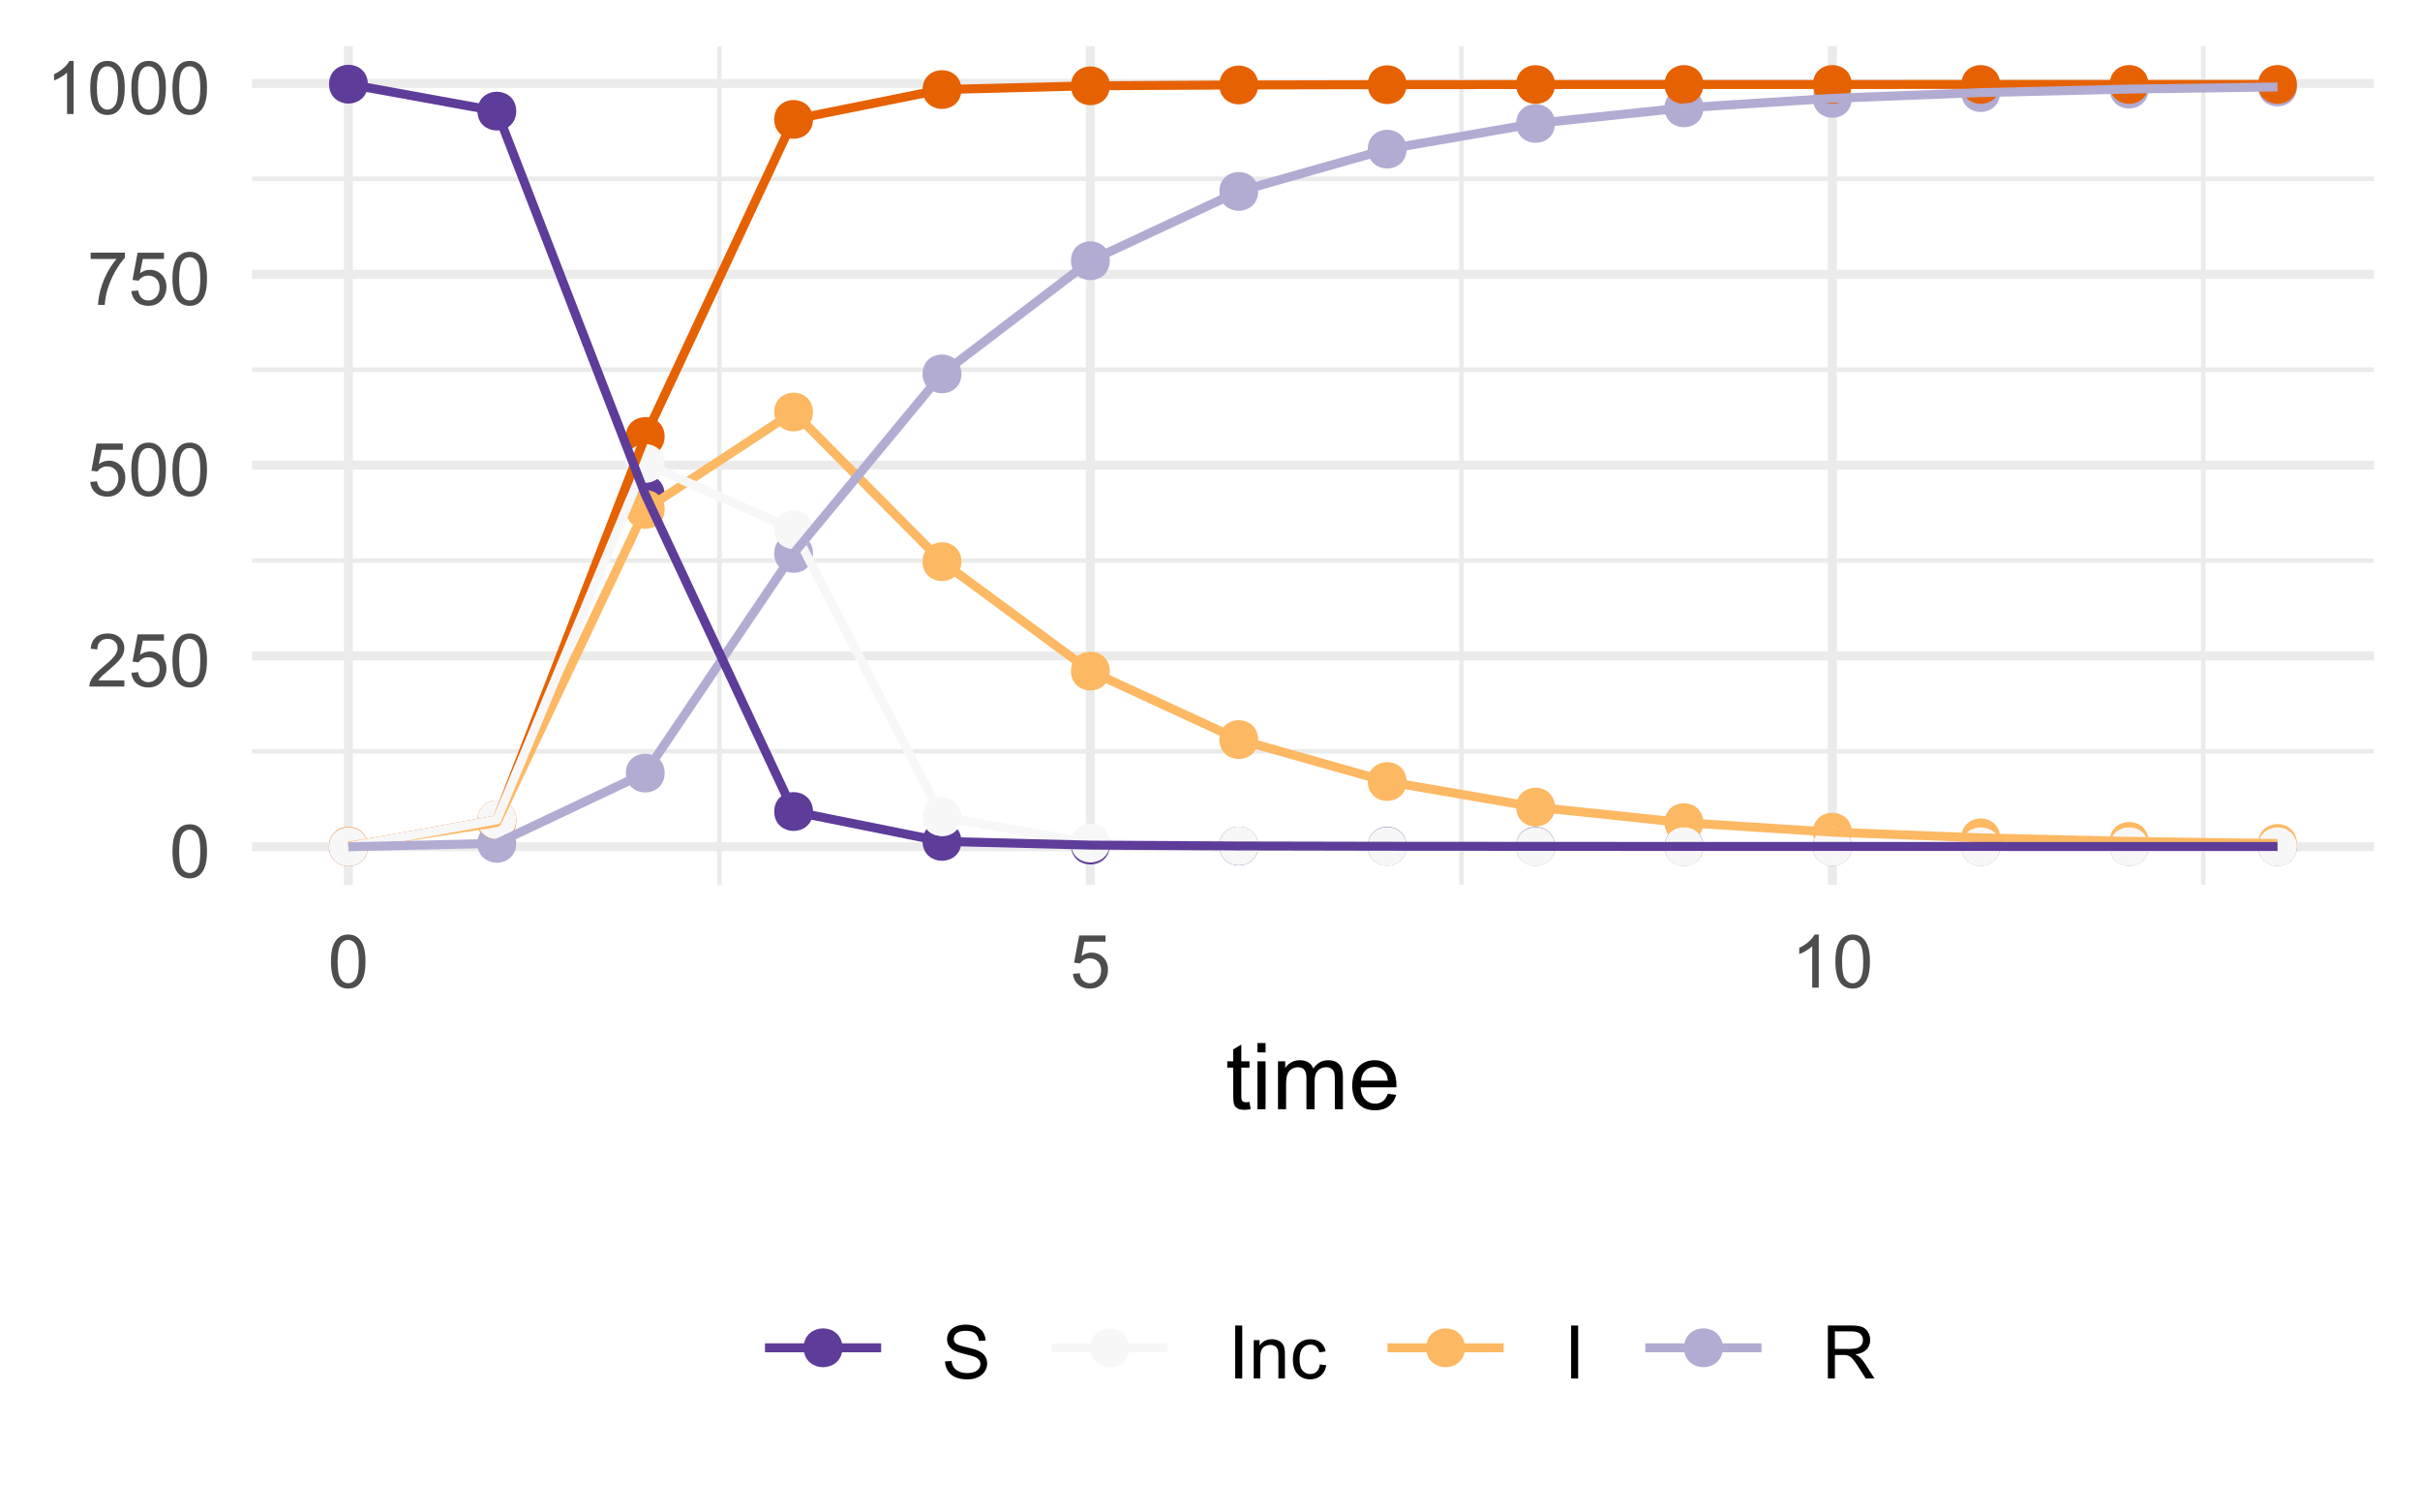 <?xml version="1.0" encoding="UTF-8"?>
<svg xmlns="http://www.w3.org/2000/svg" xmlns:xlink="http://www.w3.org/1999/xlink" width="288" height="180" viewBox="0 0 288 180">
<defs>
<g>
<g id="glyph-0-0">
<path d="M 0.367 -3.105 C 0.367 -3.852 0.441 -4.449 0.594 -4.906 C 0.75 -5.359 0.977 -5.711 1.277 -5.957 C 1.582 -6.203 1.961 -6.324 2.418 -6.324 C 2.758 -6.324 3.055 -6.258 3.309 -6.121 C 3.562 -5.984 3.773 -5.789 3.941 -5.531 C 4.105 -5.277 4.238 -4.965 4.332 -4.594 C 4.426 -4.227 4.473 -3.73 4.473 -3.105 C 4.473 -2.367 4.398 -1.77 4.246 -1.316 C 4.094 -0.863 3.867 -0.512 3.562 -0.266 C 3.262 -0.016 2.879 0.109 2.418 0.109 C 1.812 0.109 1.336 -0.109 0.988 -0.547 C 0.574 -1.07 0.367 -1.922 0.367 -3.105 M 1.16 -3.105 C 1.16 -2.074 1.281 -1.383 1.523 -1.043 C 1.766 -0.699 2.062 -0.527 2.418 -0.527 C 2.773 -0.527 3.074 -0.699 3.316 -1.043 C 3.559 -1.387 3.68 -2.074 3.68 -3.105 C 3.68 -4.145 3.559 -4.832 3.316 -5.172 C 3.074 -5.516 2.773 -5.684 2.41 -5.684 C 2.055 -5.684 1.773 -5.535 1.559 -5.234 C 1.293 -4.852 1.16 -4.141 1.16 -3.105 Z M 1.16 -3.105 "/>
</g>
<g id="glyph-0-1">
<path d="M 4.43 -0.742 L 4.43 0 L 0.266 0 C 0.262 -0.188 0.289 -0.367 0.355 -0.539 C 0.461 -0.82 0.633 -1.102 0.867 -1.375 C 1.098 -1.648 1.438 -1.969 1.879 -2.328 C 2.562 -2.891 3.023 -3.336 3.266 -3.664 C 3.508 -3.992 3.625 -4.301 3.625 -4.594 C 3.625 -4.898 3.516 -5.16 3.297 -5.367 C 3.078 -5.578 2.793 -5.684 2.441 -5.684 C 2.066 -5.684 1.77 -5.574 1.547 -5.352 C 1.324 -5.125 1.211 -4.816 1.207 -4.422 L 0.414 -4.504 C 0.469 -5.098 0.672 -5.547 1.027 -5.859 C 1.383 -6.168 1.859 -6.324 2.457 -6.324 C 3.062 -6.324 3.539 -6.156 3.895 -5.824 C 4.246 -5.488 4.422 -5.07 4.422 -4.578 C 4.422 -4.324 4.371 -4.078 4.266 -3.832 C 4.164 -3.59 3.992 -3.332 3.754 -3.062 C 3.516 -2.793 3.117 -2.426 2.562 -1.957 C 2.098 -1.566 1.801 -1.301 1.668 -1.164 C 1.535 -1.023 1.426 -0.883 1.34 -0.742 Z M 4.43 -0.742 "/>
</g>
<g id="glyph-0-2">
<path d="M 0.367 -1.648 L 1.176 -1.719 C 1.238 -1.324 1.379 -1.027 1.598 -0.828 C 1.816 -0.629 2.078 -0.527 2.391 -0.527 C 2.762 -0.527 3.078 -0.668 3.336 -0.949 C 3.594 -1.23 3.723 -1.602 3.723 -2.066 C 3.723 -2.508 3.598 -2.855 3.348 -3.109 C 3.102 -3.367 2.777 -3.492 2.375 -3.492 C 2.125 -3.492 1.902 -3.438 1.703 -3.324 C 1.5 -3.211 1.344 -3.062 1.23 -2.883 L 0.504 -2.977 L 1.113 -6.215 L 4.246 -6.215 L 4.246 -5.473 L 1.73 -5.473 L 1.391 -3.781 C 1.77 -4.043 2.168 -4.176 2.582 -4.176 C 3.133 -4.176 3.598 -3.984 3.977 -3.605 C 4.352 -3.223 4.543 -2.734 4.543 -2.137 C 4.543 -1.566 4.375 -1.074 4.043 -0.656 C 3.641 -0.148 3.09 0.109 2.391 0.109 C 1.816 0.109 1.348 -0.055 0.984 -0.375 C 0.625 -0.695 0.418 -1.121 0.367 -1.648 Z M 0.367 -1.648 "/>
</g>
<g id="glyph-0-3">
<path d="M 0.418 -5.473 L 0.418 -6.219 L 4.496 -6.219 L 4.496 -5.617 C 4.094 -5.188 3.695 -4.621 3.301 -3.914 C 2.91 -3.207 2.605 -2.48 2.391 -1.73 C 2.234 -1.203 2.137 -0.629 2.094 0 L 1.297 0 C 1.305 -0.496 1.402 -1.094 1.59 -1.797 C 1.777 -2.496 2.043 -3.176 2.391 -3.828 C 2.738 -4.477 3.109 -5.027 3.504 -5.473 Z M 0.418 -5.473 "/>
</g>
<g id="glyph-0-4">
<path d="M 3.277 0 L 2.504 0 L 2.504 -4.93 C 2.32 -4.75 2.074 -4.574 1.773 -4.395 C 1.469 -4.219 1.199 -4.086 0.957 -3.996 L 0.957 -4.742 C 1.391 -4.945 1.77 -5.195 2.094 -5.484 C 2.418 -5.773 2.645 -6.055 2.781 -6.324 L 3.277 -6.324 Z M 3.277 0 "/>
</g>
<g id="glyph-0-5">
<path d="M 0.395 -2.023 L 1.18 -2.094 C 1.219 -1.777 1.305 -1.52 1.441 -1.316 C 1.578 -1.113 1.789 -0.953 2.074 -0.828 C 2.363 -0.703 2.684 -0.641 3.043 -0.641 C 3.359 -0.641 3.641 -0.688 3.883 -0.781 C 4.129 -0.875 4.309 -1.008 4.43 -1.172 C 4.547 -1.336 4.605 -1.516 4.605 -1.711 C 4.605 -1.906 4.551 -2.082 4.434 -2.227 C 4.32 -2.375 4.129 -2.5 3.867 -2.602 C 3.699 -2.664 3.324 -2.77 2.746 -2.906 C 2.168 -3.047 1.762 -3.176 1.531 -3.301 C 1.23 -3.457 1.004 -3.652 0.855 -3.887 C 0.711 -4.121 0.637 -4.383 0.637 -4.672 C 0.637 -4.988 0.727 -5.285 0.906 -5.562 C 1.086 -5.84 1.352 -6.047 1.699 -6.191 C 2.043 -6.336 2.43 -6.406 2.852 -6.406 C 3.32 -6.406 3.73 -6.332 4.09 -6.18 C 4.445 -6.031 4.719 -5.809 4.91 -5.516 C 5.102 -5.227 5.207 -4.895 5.219 -4.523 L 4.422 -4.465 C 4.379 -4.863 4.234 -5.164 3.984 -5.367 C 3.738 -5.57 3.371 -5.672 2.887 -5.672 C 2.383 -5.672 2.016 -5.578 1.785 -5.395 C 1.555 -5.211 1.441 -4.988 1.441 -4.727 C 1.441 -4.5 1.52 -4.312 1.684 -4.168 C 1.844 -4.023 2.266 -3.871 2.941 -3.719 C 3.617 -3.566 4.082 -3.434 4.336 -3.316 C 4.703 -3.148 4.973 -2.934 5.148 -2.676 C 5.324 -2.414 5.41 -2.117 5.41 -1.777 C 5.41 -1.445 5.312 -1.129 5.121 -0.832 C 4.93 -0.535 4.652 -0.305 4.293 -0.141 C 3.934 0.023 3.531 0.109 3.082 0.109 C 2.512 0.109 2.031 0.023 1.648 -0.141 C 1.262 -0.309 0.961 -0.559 0.742 -0.891 C 0.523 -1.227 0.406 -1.602 0.395 -2.023 Z M 0.395 -2.023 "/>
</g>
<g id="glyph-0-6">
<path d="M 0.82 0 L 0.82 -6.301 L 1.656 -6.301 L 1.656 0 Z M 0.82 0 "/>
</g>
<g id="glyph-0-7">
<path d="M 0.578 0 L 0.578 -4.562 L 1.277 -4.562 L 1.277 -3.914 C 1.609 -4.414 2.094 -4.668 2.727 -4.668 C 3.004 -4.668 3.258 -4.617 3.488 -4.52 C 3.719 -4.418 3.891 -4.289 4.004 -4.129 C 4.121 -3.969 4.199 -3.777 4.246 -3.559 C 4.273 -3.414 4.289 -3.164 4.289 -2.805 L 4.289 0 L 3.516 0 L 3.516 -2.777 C 3.516 -3.09 3.484 -3.328 3.426 -3.484 C 3.363 -3.641 3.258 -3.762 3.105 -3.855 C 2.953 -3.949 2.773 -3.996 2.566 -3.996 C 2.234 -3.996 1.953 -3.891 1.711 -3.684 C 1.473 -3.473 1.352 -3.078 1.352 -2.492 L 1.352 0 Z M 0.578 0 "/>
</g>
<g id="glyph-0-8">
<path d="M 3.559 -1.672 L 4.32 -1.574 C 4.234 -1.047 4.023 -0.637 3.68 -0.34 C 3.34 -0.047 2.918 0.102 2.418 0.102 C 1.793 0.102 1.293 -0.102 0.914 -0.508 C 0.535 -0.918 0.344 -1.504 0.344 -2.266 C 0.344 -2.758 0.426 -3.188 0.59 -3.559 C 0.754 -3.926 1 -4.203 1.336 -4.391 C 1.668 -4.574 2.031 -4.668 2.422 -4.668 C 2.918 -4.668 3.324 -4.543 3.641 -4.289 C 3.953 -4.039 4.156 -3.684 4.246 -3.223 L 3.492 -3.105 C 3.422 -3.414 3.297 -3.645 3.113 -3.797 C 2.93 -3.953 2.711 -4.031 2.453 -4.031 C 2.062 -4.031 1.746 -3.891 1.504 -3.613 C 1.262 -3.332 1.141 -2.891 1.141 -2.285 C 1.141 -1.672 1.258 -1.227 1.492 -0.949 C 1.727 -0.672 2.031 -0.531 2.41 -0.531 C 2.715 -0.531 2.969 -0.625 3.172 -0.812 C 3.375 -1 3.504 -1.285 3.559 -1.672 Z M 3.559 -1.672 "/>
</g>
<g id="glyph-0-9">
<path d="M 0.691 0 L 0.691 -6.301 L 3.484 -6.301 C 4.047 -6.301 4.473 -6.242 4.766 -6.129 C 5.059 -6.016 5.289 -5.816 5.465 -5.531 C 5.641 -5.242 5.727 -4.926 5.727 -4.582 C 5.727 -4.133 5.582 -3.758 5.293 -3.449 C 5.004 -3.145 4.559 -2.949 3.953 -2.867 C 4.172 -2.762 4.34 -2.656 4.457 -2.551 C 4.699 -2.328 4.93 -2.051 5.148 -1.715 L 6.242 0 L 5.195 0 L 4.359 -1.312 C 4.117 -1.688 3.918 -1.977 3.762 -2.18 C 3.602 -2.379 3.461 -2.52 3.336 -2.602 C 3.211 -2.68 3.086 -2.734 2.957 -2.766 C 2.863 -2.789 2.707 -2.797 2.492 -2.797 L 1.527 -2.797 L 1.527 0 L 0.691 0 M 1.527 -3.52 L 3.316 -3.52 C 3.699 -3.52 3.996 -3.559 4.211 -3.637 C 4.426 -3.715 4.59 -3.844 4.699 -4.016 C 4.812 -4.188 4.867 -4.379 4.867 -4.582 C 4.867 -4.879 4.762 -5.125 4.543 -5.316 C 4.328 -5.508 3.984 -5.602 3.52 -5.602 L 1.527 -5.602 Z M 1.527 -3.52 "/>
</g>
<g id="glyph-1-0">
<path d="M 2.836 -0.863 L 2.977 -0.012 C 2.703 0.047 2.461 0.074 2.246 0.074 C 1.895 0.074 1.621 0.02 1.43 -0.09 C 1.234 -0.203 1.098 -0.348 1.02 -0.527 C 0.941 -0.711 0.902 -1.09 0.902 -1.672 L 0.902 -4.953 L 0.195 -4.953 L 0.195 -5.703 L 0.902 -5.703 L 0.902 -7.117 L 1.863 -7.695 L 1.863 -5.703 L 2.836 -5.703 L 2.836 -4.953 L 1.863 -4.953 L 1.863 -1.617 C 1.863 -1.34 1.879 -1.164 1.914 -1.086 C 1.949 -1.008 2.004 -0.945 2.082 -0.898 C 2.16 -0.852 2.27 -0.828 2.41 -0.828 C 2.52 -0.828 2.66 -0.84 2.836 -0.863 Z M 2.836 -0.863 "/>
</g>
<g id="glyph-1-1">
<path d="M 0.73 -6.762 L 0.73 -7.875 L 1.695 -7.875 L 1.695 -6.762 L 0.73 -6.762 M 0.73 0 L 0.73 -5.703 L 1.695 -5.703 L 1.695 0 Z M 0.73 0 "/>
</g>
<g id="glyph-1-2">
<path d="M 0.727 0 L 0.727 -5.703 L 1.59 -5.703 L 1.59 -4.902 C 1.77 -5.184 2.008 -5.406 2.305 -5.578 C 2.602 -5.746 2.941 -5.832 3.32 -5.832 C 3.742 -5.832 4.09 -5.746 4.359 -5.57 C 4.629 -5.395 4.82 -5.148 4.93 -4.836 C 5.383 -5.5 5.969 -5.832 6.691 -5.832 C 7.258 -5.832 7.691 -5.676 7.996 -5.363 C 8.301 -5.051 8.453 -4.566 8.453 -3.914 L 8.453 0 L 7.492 0 L 7.492 -3.594 C 7.492 -3.98 7.461 -4.258 7.398 -4.43 C 7.336 -4.598 7.223 -4.734 7.059 -4.84 C 6.895 -4.941 6.699 -4.996 6.477 -4.996 C 6.078 -4.996 5.742 -4.863 5.477 -4.594 C 5.215 -4.328 5.082 -3.902 5.082 -3.312 L 5.082 0 L 4.113 0 L 4.113 -3.707 C 4.113 -4.137 4.035 -4.457 3.879 -4.672 C 3.719 -4.887 3.461 -4.996 3.105 -4.996 C 2.832 -4.996 2.582 -4.922 2.352 -4.781 C 2.117 -4.637 1.953 -4.426 1.848 -4.152 C 1.742 -3.875 1.691 -3.48 1.691 -2.961 L 1.691 0 Z M 0.727 0 "/>
</g>
<g id="glyph-1-3">
<path d="M 4.629 -1.836 L 5.629 -1.715 C 5.473 -1.129 5.18 -0.676 4.754 -0.355 C 4.328 -0.031 3.781 0.129 3.121 0.129 C 2.285 0.129 1.625 -0.129 1.137 -0.641 C 0.648 -1.156 0.402 -1.875 0.402 -2.805 C 0.402 -3.762 0.648 -4.508 1.145 -5.039 C 1.637 -5.566 2.277 -5.832 3.066 -5.832 C 3.828 -5.832 4.453 -5.574 4.938 -5.055 C 5.418 -4.535 5.66 -3.805 5.66 -2.863 C 5.66 -2.805 5.66 -2.719 5.656 -2.605 L 1.402 -2.605 C 1.438 -1.977 1.613 -1.5 1.934 -1.164 C 2.254 -0.832 2.648 -0.664 3.125 -0.664 C 3.48 -0.664 3.781 -0.758 4.035 -0.945 C 4.285 -1.133 4.484 -1.43 4.629 -1.836 M 1.457 -3.398 L 4.641 -3.398 C 4.598 -3.879 4.477 -4.238 4.273 -4.48 C 3.969 -4.852 3.566 -5.039 3.078 -5.039 C 2.633 -5.039 2.262 -4.891 1.957 -4.594 C 1.656 -4.297 1.488 -3.898 1.457 -3.398 Z M 1.457 -3.398 "/>
</g>
</g>
<clipPath id="clip-0">
<path clip-rule="nonzero" d="M 29.988 89 L 282.52 89 L 282.52 90 L 29.988 90 Z M 29.988 89 "/>
</clipPath>
<clipPath id="clip-1">
<path clip-rule="nonzero" d="M 29.988 66 L 282.52 66 L 282.52 67 L 29.988 67 Z M 29.988 66 "/>
</clipPath>
<clipPath id="clip-2">
<path clip-rule="nonzero" d="M 29.988 43 L 282.52 43 L 282.52 45 L 29.988 45 Z M 29.988 43 "/>
</clipPath>
<clipPath id="clip-3">
<path clip-rule="nonzero" d="M 29.988 21 L 282.52 21 L 282.52 22 L 29.988 22 Z M 29.988 21 "/>
</clipPath>
<clipPath id="clip-4">
<path clip-rule="nonzero" d="M 85 5.48 L 86 5.48 L 86 105.312 L 85 105.312 Z M 85 5.48 "/>
</clipPath>
<clipPath id="clip-5">
<path clip-rule="nonzero" d="M 173 5.48 L 175 5.48 L 175 105.312 L 173 105.312 Z M 173 5.48 "/>
</clipPath>
<clipPath id="clip-6">
<path clip-rule="nonzero" d="M 261 5.48 L 263 5.48 L 263 105.312 L 261 105.312 Z M 261 5.48 "/>
</clipPath>
<clipPath id="clip-7">
<path clip-rule="nonzero" d="M 29.988 100 L 282.52 100 L 282.52 102 L 29.988 102 Z M 29.988 100 "/>
</clipPath>
<clipPath id="clip-8">
<path clip-rule="nonzero" d="M 29.988 77 L 282.52 77 L 282.52 79 L 29.988 79 Z M 29.988 77 "/>
</clipPath>
<clipPath id="clip-9">
<path clip-rule="nonzero" d="M 29.988 54 L 282.52 54 L 282.52 56 L 29.988 56 Z M 29.988 54 "/>
</clipPath>
<clipPath id="clip-10">
<path clip-rule="nonzero" d="M 29.988 32 L 282.52 32 L 282.52 34 L 29.988 34 Z M 29.988 32 "/>
</clipPath>
<clipPath id="clip-11">
<path clip-rule="nonzero" d="M 29.988 9 L 282.52 9 L 282.52 11 L 29.988 11 Z M 29.988 9 "/>
</clipPath>
<clipPath id="clip-12">
<path clip-rule="nonzero" d="M 40 5.48 L 42 5.48 L 42 105.312 L 40 105.312 Z M 40 5.48 "/>
</clipPath>
<clipPath id="clip-13">
<path clip-rule="nonzero" d="M 129 5.48 L 131 5.48 L 131 105.312 L 129 105.312 Z M 129 5.48 "/>
</clipPath>
<clipPath id="clip-14">
<path clip-rule="nonzero" d="M 217 5.48 L 219 5.48 L 219 105.312 L 217 105.312 Z M 217 5.48 "/>
</clipPath>
</defs>
<rect x="-28.8" y="-18" width="345.6" height="216" fill="rgb(100%, 100%, 100%)" fill-opacity="1"/>
<g clip-path="url(#clip-0)">
<path fill="none" stroke-width="0.533" stroke-linecap="butt" stroke-linejoin="round" stroke="rgb(92.157%, 92.157%, 92.157%)" stroke-opacity="1" stroke-miterlimit="10" d="M 29.988 89.418 L 282.52 89.418 "/>
</g>
<g clip-path="url(#clip-1)">
<path fill="none" stroke-width="0.533" stroke-linecap="butt" stroke-linejoin="round" stroke="rgb(92.157%, 92.157%, 92.157%)" stroke-opacity="1" stroke-miterlimit="10" d="M 29.988 66.707 L 282.52 66.707 "/>
</g>
<g clip-path="url(#clip-2)">
<path fill="none" stroke-width="0.533" stroke-linecap="butt" stroke-linejoin="round" stroke="rgb(92.157%, 92.157%, 92.157%)" stroke-opacity="1" stroke-miterlimit="10" d="M 29.988 43.992 L 282.52 43.992 "/>
</g>
<g clip-path="url(#clip-3)">
<path fill="none" stroke-width="0.533" stroke-linecap="butt" stroke-linejoin="round" stroke="rgb(92.157%, 92.157%, 92.157%)" stroke-opacity="1" stroke-miterlimit="10" d="M 29.988 21.281 L 282.52 21.281 "/>
</g>
<g clip-path="url(#clip-4)">
<path fill="none" stroke-width="0.533" stroke-linecap="butt" stroke-linejoin="round" stroke="rgb(92.157%, 92.157%, 92.157%)" stroke-opacity="1" stroke-miterlimit="10" d="M 85.617 105.312 L 85.617 5.48 "/>
</g>
<g clip-path="url(#clip-5)">
<path fill="none" stroke-width="0.533" stroke-linecap="butt" stroke-linejoin="round" stroke="rgb(92.157%, 92.157%, 92.157%)" stroke-opacity="1" stroke-miterlimit="10" d="M 173.914 105.312 L 173.914 5.48 "/>
</g>
<g clip-path="url(#clip-6)">
<path fill="none" stroke-width="0.533" stroke-linecap="butt" stroke-linejoin="round" stroke="rgb(92.157%, 92.157%, 92.157%)" stroke-opacity="1" stroke-miterlimit="10" d="M 262.211 105.312 L 262.211 5.48 "/>
</g>
<g clip-path="url(#clip-7)">
<path fill="none" stroke-width="1.067" stroke-linecap="butt" stroke-linejoin="round" stroke="rgb(92.157%, 92.157%, 92.157%)" stroke-opacity="1" stroke-miterlimit="10" d="M 29.988 100.773 L 282.52 100.773 "/>
</g>
<g clip-path="url(#clip-8)">
<path fill="none" stroke-width="1.067" stroke-linecap="butt" stroke-linejoin="round" stroke="rgb(92.157%, 92.157%, 92.157%)" stroke-opacity="1" stroke-miterlimit="10" d="M 29.988 78.062 L 282.52 78.062 "/>
</g>
<g clip-path="url(#clip-9)">
<path fill="none" stroke-width="1.067" stroke-linecap="butt" stroke-linejoin="round" stroke="rgb(92.157%, 92.157%, 92.157%)" stroke-opacity="1" stroke-miterlimit="10" d="M 29.988 55.352 L 282.52 55.352 "/>
</g>
<g clip-path="url(#clip-10)">
<path fill="none" stroke-width="1.067" stroke-linecap="butt" stroke-linejoin="round" stroke="rgb(92.157%, 92.157%, 92.157%)" stroke-opacity="1" stroke-miterlimit="10" d="M 29.988 32.637 L 282.52 32.637 "/>
</g>
<g clip-path="url(#clip-11)">
<path fill="none" stroke-width="1.067" stroke-linecap="butt" stroke-linejoin="round" stroke="rgb(92.157%, 92.157%, 92.157%)" stroke-opacity="1" stroke-miterlimit="10" d="M 29.988 9.926 L 282.52 9.926 "/>
</g>
<g clip-path="url(#clip-12)">
<path fill="none" stroke-width="1.067" stroke-linecap="butt" stroke-linejoin="round" stroke="rgb(92.157%, 92.157%, 92.157%)" stroke-opacity="1" stroke-miterlimit="10" d="M 41.465 105.312 L 41.465 5.48 "/>
</g>
<g clip-path="url(#clip-13)">
<path fill="none" stroke-width="1.067" stroke-linecap="butt" stroke-linejoin="round" stroke="rgb(92.157%, 92.157%, 92.157%)" stroke-opacity="1" stroke-miterlimit="10" d="M 129.766 105.312 L 129.766 5.48 "/>
</g>
<g clip-path="url(#clip-14)">
<path fill="none" stroke-width="1.067" stroke-linecap="butt" stroke-linejoin="round" stroke="rgb(92.157%, 92.157%, 92.157%)" stroke-opacity="1" stroke-miterlimit="10" d="M 218.062 105.312 L 218.062 5.48 "/>
</g>
<path fill-rule="nonzero" fill="rgb(36.863%, 23.529%, 60%)" fill-opacity="1" stroke-width="0.709" stroke-linecap="round" stroke-linejoin="round" stroke="rgb(36.863%, 23.529%, 60%)" stroke-opacity="1" stroke-miterlimit="10" d="M 43.422 10.016 C 43.422 12.625 39.512 12.625 39.512 10.016 C 39.512 7.41 43.422 7.41 43.422 10.016 "/>
<path fill-rule="nonzero" fill="rgb(99.216%, 72.157%, 38.824%)" fill-opacity="1" stroke-width="0.709" stroke-linecap="round" stroke-linejoin="round" stroke="rgb(99.216%, 72.157%, 38.824%)" stroke-opacity="1" stroke-miterlimit="10" d="M 43.422 100.684 C 43.422 103.289 39.512 103.289 39.512 100.684 C 39.512 98.078 43.422 98.078 43.422 100.684 "/>
<path fill-rule="nonzero" fill="rgb(69.804%, 67.059%, 82.353%)" fill-opacity="1" stroke-width="0.709" stroke-linecap="round" stroke-linejoin="round" stroke="rgb(69.804%, 67.059%, 82.353%)" stroke-opacity="1" stroke-miterlimit="10" d="M 43.422 100.773 C 43.422 103.379 39.512 103.379 39.512 100.773 C 39.512 98.168 43.422 98.168 43.422 100.773 "/>
<path fill-rule="nonzero" fill="rgb(90.196%, 38.039%, 0.392%)" fill-opacity="1" stroke-width="0.709" stroke-linecap="round" stroke-linejoin="round" stroke="rgb(90.196%, 38.039%, 0.392%)" stroke-opacity="1" stroke-miterlimit="10" d="M 43.422 100.773 C 43.422 103.379 39.512 103.379 39.512 100.773 C 39.512 98.168 43.422 98.168 43.422 100.773 "/>
<path fill-rule="nonzero" fill="rgb(96.863%, 96.863%, 96.863%)" fill-opacity="1" stroke-width="0.709" stroke-linecap="round" stroke-linejoin="round" stroke="rgb(96.863%, 96.863%, 96.863%)" stroke-opacity="1" stroke-miterlimit="10" d="M 43.422 100.773 C 43.422 103.379 39.512 103.379 39.512 100.773 C 39.512 98.168 43.422 98.168 43.422 100.773 "/>
<path fill-rule="nonzero" fill="rgb(36.863%, 23.529%, 60%)" fill-opacity="1" stroke-width="0.709" stroke-linecap="round" stroke-linejoin="round" stroke="rgb(36.863%, 23.529%, 60%)" stroke-opacity="1" stroke-miterlimit="10" d="M 61.082 13.223 C 61.082 15.828 57.172 15.828 57.172 13.223 C 57.172 10.617 61.082 10.617 61.082 13.223 "/>
<path fill-rule="nonzero" fill="rgb(99.216%, 72.157%, 38.824%)" fill-opacity="1" stroke-width="0.709" stroke-linecap="round" stroke-linejoin="round" stroke="rgb(99.216%, 72.157%, 38.824%)" stroke-opacity="1" stroke-miterlimit="10" d="M 61.082 97.887 C 61.082 100.492 57.172 100.492 57.172 97.887 C 57.172 95.277 61.082 95.277 61.082 97.887 "/>
<path fill-rule="nonzero" fill="rgb(69.804%, 67.059%, 82.353%)" fill-opacity="1" stroke-width="0.709" stroke-linecap="round" stroke-linejoin="round" stroke="rgb(69.804%, 67.059%, 82.353%)" stroke-opacity="1" stroke-miterlimit="10" d="M 61.082 100.363 C 61.082 102.973 57.172 102.973 57.172 100.363 C 57.172 97.758 61.082 97.758 61.082 100.363 "/>
<path fill-rule="nonzero" fill="rgb(90.196%, 38.039%, 0.392%)" fill-opacity="1" stroke-width="0.709" stroke-linecap="round" stroke-linejoin="round" stroke="rgb(90.196%, 38.039%, 0.392%)" stroke-opacity="1" stroke-miterlimit="10" d="M 61.082 97.566 C 61.082 100.172 57.172 100.172 57.172 97.566 C 57.172 94.961 61.082 94.961 61.082 97.566 "/>
<path fill-rule="nonzero" fill="rgb(96.863%, 96.863%, 96.863%)" fill-opacity="1" stroke-width="0.709" stroke-linecap="round" stroke-linejoin="round" stroke="rgb(96.863%, 96.863%, 96.863%)" stroke-opacity="1" stroke-miterlimit="10" d="M 61.082 97.566 C 61.082 100.172 57.172 100.172 57.172 97.566 C 57.172 94.961 61.082 94.961 61.082 97.566 "/>
<path fill-rule="nonzero" fill="rgb(36.863%, 23.529%, 60%)" fill-opacity="1" stroke-width="0.709" stroke-linecap="round" stroke-linejoin="round" stroke="rgb(36.863%, 23.529%, 60%)" stroke-opacity="1" stroke-miterlimit="10" d="M 78.742 58.84 C 78.742 61.449 74.832 61.449 74.832 58.84 C 74.832 56.234 78.742 56.234 78.742 58.84 "/>
<path fill-rule="nonzero" fill="rgb(99.216%, 72.157%, 38.824%)" fill-opacity="1" stroke-width="0.709" stroke-linecap="round" stroke-linejoin="round" stroke="rgb(99.216%, 72.157%, 38.824%)" stroke-opacity="1" stroke-miterlimit="10" d="M 78.742 60.625 C 78.742 63.234 74.832 63.234 74.832 60.625 C 74.832 58.02 78.742 58.02 78.742 60.625 "/>
<path fill-rule="nonzero" fill="rgb(69.804%, 67.059%, 82.353%)" fill-opacity="1" stroke-width="0.709" stroke-linecap="round" stroke-linejoin="round" stroke="rgb(69.804%, 67.059%, 82.353%)" stroke-opacity="1" stroke-miterlimit="10" d="M 78.742 92.004 C 78.742 94.613 74.832 94.613 74.832 92.004 C 74.832 89.398 78.742 89.398 78.742 92.004 "/>
<path fill-rule="nonzero" fill="rgb(90.196%, 38.039%, 0.392%)" fill-opacity="1" stroke-width="0.709" stroke-linecap="round" stroke-linejoin="round" stroke="rgb(90.196%, 38.039%, 0.392%)" stroke-opacity="1" stroke-miterlimit="10" d="M 78.742 51.949 C 78.742 54.555 74.832 54.555 74.832 51.949 C 74.832 49.344 78.742 49.344 78.742 51.949 "/>
<path fill-rule="nonzero" fill="rgb(96.863%, 96.863%, 96.863%)" fill-opacity="1" stroke-width="0.709" stroke-linecap="round" stroke-linejoin="round" stroke="rgb(96.863%, 96.863%, 96.863%)" stroke-opacity="1" stroke-miterlimit="10" d="M 78.742 55.156 C 78.742 57.762 74.832 57.762 74.832 55.156 C 74.832 52.551 78.742 52.551 78.742 55.156 "/>
<path fill-rule="nonzero" fill="rgb(36.863%, 23.529%, 60%)" fill-opacity="1" stroke-width="0.709" stroke-linecap="round" stroke-linejoin="round" stroke="rgb(36.863%, 23.529%, 60%)" stroke-opacity="1" stroke-miterlimit="10" d="M 96.398 96.582 C 96.398 99.188 92.492 99.188 92.492 96.582 C 92.492 93.973 96.398 93.973 96.398 96.582 "/>
<path fill-rule="nonzero" fill="rgb(99.216%, 72.157%, 38.824%)" fill-opacity="1" stroke-width="0.709" stroke-linecap="round" stroke-linejoin="round" stroke="rgb(99.216%, 72.157%, 38.824%)" stroke-opacity="1" stroke-miterlimit="10" d="M 96.398 49.035 C 96.398 51.641 92.492 51.641 92.492 49.035 C 92.492 46.43 96.398 46.43 96.398 49.035 "/>
<path fill-rule="nonzero" fill="rgb(69.804%, 67.059%, 82.353%)" fill-opacity="1" stroke-width="0.709" stroke-linecap="round" stroke-linejoin="round" stroke="rgb(69.804%, 67.059%, 82.353%)" stroke-opacity="1" stroke-miterlimit="10" d="M 96.398 65.859 C 96.398 68.465 92.492 68.465 92.492 65.859 C 92.492 63.25 96.398 63.25 96.398 65.859 "/>
<path fill-rule="nonzero" fill="rgb(90.196%, 38.039%, 0.392%)" fill-opacity="1" stroke-width="0.709" stroke-linecap="round" stroke-linejoin="round" stroke="rgb(90.196%, 38.039%, 0.392%)" stroke-opacity="1" stroke-miterlimit="10" d="M 96.398 14.211 C 96.398 16.816 92.492 16.816 92.492 14.211 C 92.492 11.605 96.398 11.605 96.398 14.211 "/>
<path fill-rule="nonzero" fill="rgb(96.863%, 96.863%, 96.863%)" fill-opacity="1" stroke-width="0.709" stroke-linecap="round" stroke-linejoin="round" stroke="rgb(96.863%, 96.863%, 96.863%)" stroke-opacity="1" stroke-miterlimit="10" d="M 96.398 63.035 C 96.398 65.641 92.492 65.641 92.492 63.035 C 92.492 60.43 96.398 60.43 96.398 63.035 "/>
<path fill-rule="nonzero" fill="rgb(36.863%, 23.529%, 60%)" fill-opacity="1" stroke-width="0.709" stroke-linecap="round" stroke-linejoin="round" stroke="rgb(36.863%, 23.529%, 60%)" stroke-opacity="1" stroke-miterlimit="10" d="M 114.059 100.133 C 114.059 102.742 110.148 102.742 110.148 100.133 C 110.148 97.527 114.059 97.527 114.059 100.133 "/>
<path fill-rule="nonzero" fill="rgb(99.216%, 72.157%, 38.824%)" fill-opacity="1" stroke-width="0.709" stroke-linecap="round" stroke-linejoin="round" stroke="rgb(99.216%, 72.157%, 38.824%)" stroke-opacity="1" stroke-miterlimit="10" d="M 114.059 66.844 C 114.059 69.449 110.148 69.449 110.148 66.844 C 110.148 64.234 114.059 64.234 114.059 66.844 "/>
<path fill-rule="nonzero" fill="rgb(69.804%, 67.059%, 82.353%)" fill-opacity="1" stroke-width="0.709" stroke-linecap="round" stroke-linejoin="round" stroke="rgb(69.804%, 67.059%, 82.353%)" stroke-opacity="1" stroke-miterlimit="10" d="M 114.059 44.496 C 114.059 47.102 110.148 47.102 110.148 44.496 C 110.148 41.891 114.059 41.891 114.059 44.496 "/>
<path fill-rule="nonzero" fill="rgb(90.196%, 38.039%, 0.392%)" fill-opacity="1" stroke-width="0.709" stroke-linecap="round" stroke-linejoin="round" stroke="rgb(90.196%, 38.039%, 0.392%)" stroke-opacity="1" stroke-miterlimit="10" d="M 114.059 10.656 C 114.059 13.262 110.148 13.262 110.148 10.656 C 110.148 8.051 114.059 8.051 114.059 10.656 "/>
<path fill-rule="nonzero" fill="rgb(96.863%, 96.863%, 96.863%)" fill-opacity="1" stroke-width="0.709" stroke-linecap="round" stroke-linejoin="round" stroke="rgb(96.863%, 96.863%, 96.863%)" stroke-opacity="1" stroke-miterlimit="10" d="M 114.059 97.219 C 114.059 99.824 110.148 99.824 110.148 97.219 C 110.148 94.613 114.059 94.613 114.059 97.219 "/>
<path fill-rule="nonzero" fill="rgb(36.863%, 23.529%, 60%)" fill-opacity="1" stroke-width="0.709" stroke-linecap="round" stroke-linejoin="round" stroke="rgb(36.863%, 23.529%, 60%)" stroke-opacity="1" stroke-miterlimit="10" d="M 131.719 100.578 C 131.719 103.184 127.809 103.184 127.809 100.578 C 127.809 97.973 131.719 97.973 131.719 100.578 "/>
<path fill-rule="nonzero" fill="rgb(99.216%, 72.157%, 38.824%)" fill-opacity="1" stroke-width="0.709" stroke-linecap="round" stroke-linejoin="round" stroke="rgb(99.216%, 72.157%, 38.824%)" stroke-opacity="1" stroke-miterlimit="10" d="M 131.719 79.867 C 131.719 82.473 127.809 82.473 127.809 79.867 C 127.809 77.262 131.719 77.262 131.719 79.867 "/>
<path fill-rule="nonzero" fill="rgb(69.804%, 67.059%, 82.353%)" fill-opacity="1" stroke-width="0.709" stroke-linecap="round" stroke-linejoin="round" stroke="rgb(69.804%, 67.059%, 82.353%)" stroke-opacity="1" stroke-miterlimit="10" d="M 131.719 31.027 C 131.719 33.633 127.809 33.633 127.809 31.027 C 127.809 28.422 131.719 28.422 131.719 31.027 "/>
<path fill-rule="nonzero" fill="rgb(90.196%, 38.039%, 0.392%)" fill-opacity="1" stroke-width="0.709" stroke-linecap="round" stroke-linejoin="round" stroke="rgb(90.196%, 38.039%, 0.392%)" stroke-opacity="1" stroke-miterlimit="10" d="M 131.719 10.211 C 131.719 12.82 127.809 12.82 127.809 10.211 C 127.809 7.605 131.719 7.605 131.719 10.211 "/>
<path fill-rule="nonzero" fill="rgb(96.863%, 96.863%, 96.863%)" fill-opacity="1" stroke-width="0.709" stroke-linecap="round" stroke-linejoin="round" stroke="rgb(96.863%, 96.863%, 96.863%)" stroke-opacity="1" stroke-miterlimit="10" d="M 131.719 100.328 C 131.719 102.938 127.809 102.938 127.809 100.328 C 127.809 97.723 131.719 97.723 131.719 100.328 "/>
<path fill-rule="nonzero" fill="rgb(36.863%, 23.529%, 60%)" fill-opacity="1" stroke-width="0.709" stroke-linecap="round" stroke-linejoin="round" stroke="rgb(36.863%, 23.529%, 60%)" stroke-opacity="1" stroke-miterlimit="10" d="M 149.379 100.68 C 149.379 103.285 145.469 103.285 145.469 100.68 C 145.469 98.074 149.379 98.074 149.379 100.68 "/>
<path fill-rule="nonzero" fill="rgb(99.216%, 72.157%, 38.824%)" fill-opacity="1" stroke-width="0.709" stroke-linecap="round" stroke-linejoin="round" stroke="rgb(99.216%, 72.157%, 38.824%)" stroke-opacity="1" stroke-miterlimit="10" d="M 149.379 88.02 C 149.379 90.625 145.469 90.625 145.469 88.02 C 145.469 85.41 149.379 85.41 149.379 88.02 "/>
<path fill-rule="nonzero" fill="rgb(69.804%, 67.059%, 82.353%)" fill-opacity="1" stroke-width="0.709" stroke-linecap="round" stroke-linejoin="round" stroke="rgb(69.804%, 67.059%, 82.353%)" stroke-opacity="1" stroke-miterlimit="10" d="M 149.379 22.777 C 149.379 25.383 145.469 25.383 145.469 22.777 C 145.469 20.172 149.379 20.172 149.379 22.777 "/>
<path fill-rule="nonzero" fill="rgb(90.196%, 38.039%, 0.392%)" fill-opacity="1" stroke-width="0.709" stroke-linecap="round" stroke-linejoin="round" stroke="rgb(90.196%, 38.039%, 0.392%)" stroke-opacity="1" stroke-miterlimit="10" d="M 149.379 10.113 C 149.379 12.719 145.469 12.719 145.469 10.113 C 145.469 7.504 149.379 7.504 149.379 10.113 "/>
<path fill-rule="nonzero" fill="rgb(96.863%, 96.863%, 96.863%)" fill-opacity="1" stroke-width="0.709" stroke-linecap="round" stroke-linejoin="round" stroke="rgb(96.863%, 96.863%, 96.863%)" stroke-opacity="1" stroke-miterlimit="10" d="M 149.379 100.672 C 149.379 103.277 145.469 103.277 145.469 100.672 C 145.469 98.066 149.379 98.066 149.379 100.672 "/>
<path fill-rule="nonzero" fill="rgb(36.863%, 23.529%, 60%)" fill-opacity="1" stroke-width="0.709" stroke-linecap="round" stroke-linejoin="round" stroke="rgb(36.863%, 23.529%, 60%)" stroke-opacity="1" stroke-miterlimit="10" d="M 167.039 100.715 C 167.039 103.32 163.129 103.32 163.129 100.715 C 163.129 98.105 167.039 98.105 167.039 100.715 "/>
<path fill-rule="nonzero" fill="rgb(99.216%, 72.157%, 38.824%)" fill-opacity="1" stroke-width="0.709" stroke-linecap="round" stroke-linejoin="round" stroke="rgb(99.216%, 72.157%, 38.824%)" stroke-opacity="1" stroke-miterlimit="10" d="M 167.039 93.012 C 167.039 95.617 163.129 95.617 163.129 93.012 C 163.129 90.406 167.039 90.406 167.039 93.012 "/>
<path fill-rule="nonzero" fill="rgb(69.804%, 67.059%, 82.353%)" fill-opacity="1" stroke-width="0.709" stroke-linecap="round" stroke-linejoin="round" stroke="rgb(69.804%, 67.059%, 82.353%)" stroke-opacity="1" stroke-miterlimit="10" d="M 167.039 17.75 C 167.039 20.355 163.129 20.355 163.129 17.75 C 163.129 15.145 167.039 15.145 167.039 17.75 "/>
<path fill-rule="nonzero" fill="rgb(90.196%, 38.039%, 0.392%)" fill-opacity="1" stroke-width="0.709" stroke-linecap="round" stroke-linejoin="round" stroke="rgb(90.196%, 38.039%, 0.392%)" stroke-opacity="1" stroke-miterlimit="10" d="M 167.039 10.078 C 167.039 12.684 163.129 12.684 163.129 10.078 C 163.129 7.473 167.039 7.473 167.039 10.078 "/>
<path fill-rule="nonzero" fill="rgb(96.863%, 96.863%, 96.863%)" fill-opacity="1" stroke-width="0.709" stroke-linecap="round" stroke-linejoin="round" stroke="rgb(96.863%, 96.863%, 96.863%)" stroke-opacity="1" stroke-miterlimit="10" d="M 167.039 100.738 C 167.039 103.348 163.129 103.348 163.129 100.738 C 163.129 98.133 167.039 98.133 167.039 100.738 "/>
<path fill-rule="nonzero" fill="rgb(36.863%, 23.529%, 60%)" fill-opacity="1" stroke-width="0.709" stroke-linecap="round" stroke-linejoin="round" stroke="rgb(36.863%, 23.529%, 60%)" stroke-opacity="1" stroke-miterlimit="10" d="M 184.699 100.727 C 184.699 103.332 180.789 103.332 180.789 100.727 C 180.789 98.121 184.699 98.121 184.699 100.727 "/>
<path fill-rule="nonzero" fill="rgb(99.216%, 72.157%, 38.824%)" fill-opacity="1" stroke-width="0.709" stroke-linecap="round" stroke-linejoin="round" stroke="rgb(99.216%, 72.157%, 38.824%)" stroke-opacity="1" stroke-miterlimit="10" d="M 184.699 96.055 C 184.699 98.66 180.789 98.66 180.789 96.055 C 180.789 93.449 184.699 93.449 184.699 96.055 "/>
<path fill-rule="nonzero" fill="rgb(69.804%, 67.059%, 82.353%)" fill-opacity="1" stroke-width="0.709" stroke-linecap="round" stroke-linejoin="round" stroke="rgb(69.804%, 67.059%, 82.353%)" stroke-opacity="1" stroke-miterlimit="10" d="M 184.699 14.691 C 184.699 17.297 180.789 17.297 180.789 14.691 C 180.789 12.086 184.699 12.086 184.699 14.691 "/>
<path fill-rule="nonzero" fill="rgb(90.196%, 38.039%, 0.392%)" fill-opacity="1" stroke-width="0.709" stroke-linecap="round" stroke-linejoin="round" stroke="rgb(90.196%, 38.039%, 0.392%)" stroke-opacity="1" stroke-miterlimit="10" d="M 184.699 10.062 C 184.699 12.672 180.789 12.672 180.789 10.062 C 180.789 7.457 184.699 7.457 184.699 10.062 "/>
<path fill-rule="nonzero" fill="rgb(96.863%, 96.863%, 96.863%)" fill-opacity="1" stroke-width="0.709" stroke-linecap="round" stroke-linejoin="round" stroke="rgb(96.863%, 96.863%, 96.863%)" stroke-opacity="1" stroke-miterlimit="10" d="M 184.699 100.758 C 184.699 103.367 180.789 103.367 180.789 100.758 C 180.789 98.152 184.699 98.152 184.699 100.758 "/>
<path fill-rule="nonzero" fill="rgb(36.863%, 23.529%, 60%)" fill-opacity="1" stroke-width="0.709" stroke-linecap="round" stroke-linejoin="round" stroke="rgb(36.863%, 23.529%, 60%)" stroke-opacity="1" stroke-miterlimit="10" d="M 202.359 100.734 C 202.359 103.34 198.449 103.34 198.449 100.734 C 198.449 98.129 202.359 98.129 202.359 100.734 "/>
<path fill-rule="nonzero" fill="rgb(99.216%, 72.157%, 38.824%)" fill-opacity="1" stroke-width="0.709" stroke-linecap="round" stroke-linejoin="round" stroke="rgb(99.216%, 72.157%, 38.824%)" stroke-opacity="1" stroke-miterlimit="10" d="M 202.359 97.906 C 202.359 100.512 198.449 100.512 198.449 97.906 C 198.449 95.301 202.359 95.301 202.359 97.906 "/>
<path fill-rule="nonzero" fill="rgb(69.804%, 67.059%, 82.353%)" fill-opacity="1" stroke-width="0.709" stroke-linecap="round" stroke-linejoin="round" stroke="rgb(69.804%, 67.059%, 82.353%)" stroke-opacity="1" stroke-miterlimit="10" d="M 202.359 12.832 C 202.359 15.441 198.449 15.441 198.449 12.832 C 198.449 10.227 202.359 10.227 202.359 12.832 "/>
<path fill-rule="nonzero" fill="rgb(90.196%, 38.039%, 0.392%)" fill-opacity="1" stroke-width="0.709" stroke-linecap="round" stroke-linejoin="round" stroke="rgb(90.196%, 38.039%, 0.392%)" stroke-opacity="1" stroke-miterlimit="10" d="M 202.359 10.055 C 202.359 12.664 198.449 12.664 198.449 10.055 C 198.449 7.449 202.359 7.449 202.359 10.055 "/>
<path fill-rule="nonzero" fill="rgb(96.863%, 96.863%, 96.863%)" fill-opacity="1" stroke-width="0.709" stroke-linecap="round" stroke-linejoin="round" stroke="rgb(96.863%, 96.863%, 96.863%)" stroke-opacity="1" stroke-miterlimit="10" d="M 202.359 100.766 C 202.359 103.371 198.449 103.371 198.449 100.766 C 198.449 98.16 202.359 98.16 202.359 100.766 "/>
<path fill-rule="nonzero" fill="rgb(36.863%, 23.529%, 60%)" fill-opacity="1" stroke-width="0.709" stroke-linecap="round" stroke-linejoin="round" stroke="rgb(36.863%, 23.529%, 60%)" stroke-opacity="1" stroke-miterlimit="10" d="M 220.02 100.738 C 220.02 103.344 216.109 103.344 216.109 100.738 C 216.109 98.133 220.02 98.133 220.02 100.738 "/>
<path fill-rule="nonzero" fill="rgb(99.216%, 72.157%, 38.824%)" fill-opacity="1" stroke-width="0.709" stroke-linecap="round" stroke-linejoin="round" stroke="rgb(99.216%, 72.157%, 38.824%)" stroke-opacity="1" stroke-miterlimit="10" d="M 220.02 99.031 C 220.02 101.637 216.109 101.637 216.109 99.031 C 216.109 96.426 220.02 96.426 220.02 99.031 "/>
<path fill-rule="nonzero" fill="rgb(69.804%, 67.059%, 82.353%)" fill-opacity="1" stroke-width="0.709" stroke-linecap="round" stroke-linejoin="round" stroke="rgb(69.804%, 67.059%, 82.353%)" stroke-opacity="1" stroke-miterlimit="10" d="M 220.02 11.703 C 220.02 14.312 216.109 14.312 216.109 11.703 C 216.109 9.098 220.02 9.098 220.02 11.703 "/>
<path fill-rule="nonzero" fill="rgb(90.196%, 38.039%, 0.392%)" fill-opacity="1" stroke-width="0.709" stroke-linecap="round" stroke-linejoin="round" stroke="rgb(90.196%, 38.039%, 0.392%)" stroke-opacity="1" stroke-miterlimit="10" d="M 220.02 10.055 C 220.02 12.66 216.109 12.66 216.109 10.055 C 216.109 7.445 220.02 7.445 220.02 10.055 "/>
<path fill-rule="nonzero" fill="rgb(96.863%, 96.863%, 96.863%)" fill-opacity="1" stroke-width="0.709" stroke-linecap="round" stroke-linejoin="round" stroke="rgb(96.863%, 96.863%, 96.863%)" stroke-opacity="1" stroke-miterlimit="10" d="M 220.02 100.77 C 220.02 103.375 216.109 103.375 216.109 100.77 C 216.109 98.164 220.02 98.164 220.02 100.77 "/>
<path fill-rule="nonzero" fill="rgb(36.863%, 23.529%, 60%)" fill-opacity="1" stroke-width="0.709" stroke-linecap="round" stroke-linejoin="round" stroke="rgb(36.863%, 23.529%, 60%)" stroke-opacity="1" stroke-miterlimit="10" d="M 237.676 100.738 C 237.676 103.348 233.77 103.348 233.77 100.738 C 233.77 98.133 237.676 98.133 237.676 100.738 "/>
<path fill-rule="nonzero" fill="rgb(99.216%, 72.157%, 38.824%)" fill-opacity="1" stroke-width="0.709" stroke-linecap="round" stroke-linejoin="round" stroke="rgb(99.216%, 72.157%, 38.824%)" stroke-opacity="1" stroke-miterlimit="10" d="M 237.676 99.715 C 237.676 102.32 233.77 102.32 233.77 99.715 C 233.77 97.109 237.676 97.109 237.676 99.715 "/>
<path fill-rule="nonzero" fill="rgb(69.804%, 67.059%, 82.353%)" fill-opacity="1" stroke-width="0.709" stroke-linecap="round" stroke-linejoin="round" stroke="rgb(69.804%, 67.059%, 82.353%)" stroke-opacity="1" stroke-miterlimit="10" d="M 237.676 11.02 C 237.676 13.625 233.77 13.625 233.77 11.02 C 233.77 8.41 237.676 8.41 237.676 11.02 "/>
<path fill-rule="nonzero" fill="rgb(90.196%, 38.039%, 0.392%)" fill-opacity="1" stroke-width="0.709" stroke-linecap="round" stroke-linejoin="round" stroke="rgb(90.196%, 38.039%, 0.392%)" stroke-opacity="1" stroke-miterlimit="10" d="M 237.676 10.051 C 237.676 12.656 233.77 12.656 233.77 10.051 C 233.77 7.445 237.676 7.445 237.676 10.051 "/>
<path fill-rule="nonzero" fill="rgb(96.863%, 96.863%, 96.863%)" fill-opacity="1" stroke-width="0.709" stroke-linecap="round" stroke-linejoin="round" stroke="rgb(96.863%, 96.863%, 96.863%)" stroke-opacity="1" stroke-miterlimit="10" d="M 237.676 100.77 C 237.676 103.379 233.77 103.379 233.77 100.77 C 233.77 98.164 237.676 98.164 237.676 100.77 "/>
<path fill-rule="nonzero" fill="rgb(36.863%, 23.529%, 60%)" fill-opacity="1" stroke-width="0.709" stroke-linecap="round" stroke-linejoin="round" stroke="rgb(36.863%, 23.529%, 60%)" stroke-opacity="1" stroke-miterlimit="10" d="M 255.336 100.742 C 255.336 103.348 251.426 103.348 251.426 100.742 C 251.426 98.137 255.336 98.137 255.336 100.742 "/>
<path fill-rule="nonzero" fill="rgb(99.216%, 72.157%, 38.824%)" fill-opacity="1" stroke-width="0.709" stroke-linecap="round" stroke-linejoin="round" stroke="rgb(99.216%, 72.157%, 38.824%)" stroke-opacity="1" stroke-miterlimit="10" d="M 255.336 100.129 C 255.336 102.738 251.426 102.738 251.426 100.129 C 251.426 97.523 255.336 97.523 255.336 100.129 "/>
<path fill-rule="nonzero" fill="rgb(69.804%, 67.059%, 82.353%)" fill-opacity="1" stroke-width="0.709" stroke-linecap="round" stroke-linejoin="round" stroke="rgb(69.804%, 67.059%, 82.353%)" stroke-opacity="1" stroke-miterlimit="10" d="M 255.336 10.602 C 255.336 13.207 251.426 13.207 251.426 10.602 C 251.426 7.996 255.336 7.996 255.336 10.602 "/>
<path fill-rule="nonzero" fill="rgb(90.196%, 38.039%, 0.392%)" fill-opacity="1" stroke-width="0.709" stroke-linecap="round" stroke-linejoin="round" stroke="rgb(90.196%, 38.039%, 0.392%)" stroke-opacity="1" stroke-miterlimit="10" d="M 255.336 10.051 C 255.336 12.656 251.426 12.656 251.426 10.051 C 251.426 7.441 255.336 7.441 255.336 10.051 "/>
<path fill-rule="nonzero" fill="rgb(96.863%, 96.863%, 96.863%)" fill-opacity="1" stroke-width="0.709" stroke-linecap="round" stroke-linejoin="round" stroke="rgb(96.863%, 96.863%, 96.863%)" stroke-opacity="1" stroke-miterlimit="10" d="M 255.336 100.773 C 255.336 103.379 251.426 103.379 251.426 100.773 C 251.426 98.164 255.336 98.164 255.336 100.773 "/>
<path fill-rule="nonzero" fill="rgb(36.863%, 23.529%, 60%)" fill-opacity="1" stroke-width="0.709" stroke-linecap="round" stroke-linejoin="round" stroke="rgb(36.863%, 23.529%, 60%)" stroke-opacity="1" stroke-miterlimit="10" d="M 272.996 100.742 C 272.996 103.348 269.086 103.348 269.086 100.742 C 269.086 98.137 272.996 98.137 272.996 100.742 "/>
<path fill-rule="nonzero" fill="rgb(99.216%, 72.157%, 38.824%)" fill-opacity="1" stroke-width="0.709" stroke-linecap="round" stroke-linejoin="round" stroke="rgb(99.216%, 72.157%, 38.824%)" stroke-opacity="1" stroke-miterlimit="10" d="M 272.996 100.383 C 272.996 102.988 269.086 102.988 269.086 100.383 C 269.086 97.777 272.996 97.777 272.996 100.383 "/>
<path fill-rule="nonzero" fill="rgb(69.804%, 67.059%, 82.353%)" fill-opacity="1" stroke-width="0.709" stroke-linecap="round" stroke-linejoin="round" stroke="rgb(69.804%, 67.059%, 82.353%)" stroke-opacity="1" stroke-miterlimit="10" d="M 272.996 10.348 C 272.996 12.953 269.086 12.953 269.086 10.348 C 269.086 7.742 272.996 7.742 272.996 10.348 "/>
<path fill-rule="nonzero" fill="rgb(90.196%, 38.039%, 0.392%)" fill-opacity="1" stroke-width="0.709" stroke-linecap="round" stroke-linejoin="round" stroke="rgb(90.196%, 38.039%, 0.392%)" stroke-opacity="1" stroke-miterlimit="10" d="M 272.996 10.051 C 272.996 12.656 269.086 12.656 269.086 10.051 C 269.086 7.441 272.996 7.441 272.996 10.051 "/>
<path fill-rule="nonzero" fill="rgb(96.863%, 96.863%, 96.863%)" fill-opacity="1" stroke-width="0.709" stroke-linecap="round" stroke-linejoin="round" stroke="rgb(96.863%, 96.863%, 96.863%)" stroke-opacity="1" stroke-miterlimit="10" d="M 272.996 100.773 C 272.996 103.379 269.086 103.379 269.086 100.773 C 269.086 98.168 272.996 98.168 272.996 100.773 "/>
<path fill="none" stroke-width="1.067" stroke-linecap="butt" stroke-linejoin="round" stroke="rgb(90.196%, 38.039%, 0.392%)" stroke-opacity="1" stroke-miterlimit="10" d="M 41.465 100.773 L 59.125 97.566 L 76.785 51.949 L 94.445 14.211 L 112.105 10.656 L 129.766 10.211 L 147.426 10.113 L 165.082 10.078 L 182.742 10.062 L 200.402 10.055 L 218.062 10.055 L 235.723 10.051 L 271.043 10.051 "/>
<path fill="none" stroke-width="1.067" stroke-linecap="butt" stroke-linejoin="round" stroke="rgb(99.216%, 72.157%, 38.824%)" stroke-opacity="1" stroke-miterlimit="10" d="M 41.465 100.684 L 59.125 97.887 L 76.785 60.625 L 94.445 49.035 L 112.105 66.844 L 129.766 79.867 L 147.426 88.02 L 165.082 93.012 L 182.742 96.055 L 200.402 97.906 L 218.062 99.031 L 235.723 99.715 L 253.383 100.129 L 271.043 100.383 "/>
<path fill="none" stroke-width="1.067" stroke-linecap="butt" stroke-linejoin="round" stroke="rgb(96.863%, 96.863%, 96.863%)" stroke-opacity="1" stroke-miterlimit="10" d="M 41.465 100.773 L 59.125 97.566 L 76.785 55.156 L 94.445 63.035 L 112.105 97.219 L 129.766 100.328 L 147.426 100.672 L 165.082 100.738 L 182.742 100.758 L 200.402 100.766 L 218.062 100.77 L 235.723 100.77 L 253.383 100.773 L 271.043 100.773 "/>
<path fill="none" stroke-width="1.067" stroke-linecap="butt" stroke-linejoin="round" stroke="rgb(69.804%, 67.059%, 82.353%)" stroke-opacity="1" stroke-miterlimit="10" d="M 41.465 100.773 L 59.125 100.363 L 76.785 92.004 L 94.445 65.859 L 112.105 44.496 L 129.766 31.027 L 147.426 22.777 L 165.082 17.75 L 182.742 14.691 L 200.402 12.832 L 218.062 11.703 L 235.723 11.02 L 253.383 10.602 L 271.043 10.348 "/>
<path fill="none" stroke-width="1.067" stroke-linecap="butt" stroke-linejoin="round" stroke="rgb(36.863%, 23.529%, 60%)" stroke-opacity="1" stroke-miterlimit="10" d="M 41.465 10.016 L 59.125 13.223 L 76.785 58.84 L 94.445 96.582 L 112.105 100.133 L 129.766 100.578 L 147.426 100.68 L 165.082 100.715 L 182.742 100.727 L 200.402 100.734 L 218.062 100.738 L 235.723 100.738 L 253.383 100.742 L 271.043 100.742 "/>
<g fill="rgb(30.196%, 30.196%, 30.196%)" fill-opacity="1">
<use xlink:href="#glyph-0-0" x="20.16" y="104.422"/>
</g>
<g fill="rgb(30.196%, 30.196%, 30.196%)" fill-opacity="1">
<use xlink:href="#glyph-0-1" x="10.371" y="81.711"/>
<use xlink:href="#glyph-0-2" x="15.265" y="81.711"/>
<use xlink:href="#glyph-0-0" x="20.159" y="81.711"/>
</g>
<g fill="rgb(30.196%, 30.196%, 30.196%)" fill-opacity="1">
<use xlink:href="#glyph-0-2" x="10.371" y="59"/>
<use xlink:href="#glyph-0-0" x="15.265" y="59"/>
<use xlink:href="#glyph-0-0" x="20.159" y="59"/>
</g>
<g fill="rgb(30.196%, 30.196%, 30.196%)" fill-opacity="1">
<use xlink:href="#glyph-0-3" x="10.371" y="36.289"/>
<use xlink:href="#glyph-0-2" x="15.265" y="36.289"/>
<use xlink:href="#glyph-0-0" x="20.159" y="36.289"/>
</g>
<g fill="rgb(30.196%, 30.196%, 30.196%)" fill-opacity="1">
<use xlink:href="#glyph-0-4" x="5.477" y="13.574"/>
<use xlink:href="#glyph-0-0" x="10.371" y="13.574"/>
<use xlink:href="#glyph-0-0" x="15.265" y="13.574"/>
<use xlink:href="#glyph-0-0" x="20.159" y="13.574"/>
</g>
<g fill="rgb(30.196%, 30.196%, 30.196%)" fill-opacity="1">
<use xlink:href="#glyph-0-0" x="39.02" y="117.543"/>
</g>
<g fill="rgb(30.196%, 30.196%, 30.196%)" fill-opacity="1">
<use xlink:href="#glyph-0-2" x="127.32" y="117.543"/>
</g>
<g fill="rgb(30.196%, 30.196%, 30.196%)" fill-opacity="1">
<use xlink:href="#glyph-0-4" x="213.168" y="117.543"/>
<use xlink:href="#glyph-0-0" x="218.062" y="117.543"/>
</g>
<g fill="rgb(0%, 0%, 0%)" fill-opacity="1">
<use xlink:href="#glyph-1-0" x="145.863" y="132.008"/>
<use xlink:href="#glyph-1-1" x="148.919" y="132.008"/>
<use xlink:href="#glyph-1-2" x="151.363" y="132.008"/>
<use xlink:href="#glyph-1-3" x="160.526" y="132.008"/>
</g>
<path fill-rule="nonzero" fill="rgb(36.863%, 23.529%, 60%)" fill-opacity="1" stroke-width="0.709" stroke-linecap="round" stroke-linejoin="round" stroke="rgb(36.863%, 23.529%, 60%)" stroke-opacity="1" stroke-miterlimit="10" d="M 99.906 160.402 C 99.906 163.008 95.996 163.008 95.996 160.402 C 95.996 157.793 99.906 157.793 99.906 160.402 "/>
<path fill="none" stroke-width="1.067" stroke-linecap="butt" stroke-linejoin="round" stroke="rgb(36.863%, 23.529%, 60%)" stroke-opacity="1" stroke-miterlimit="10" d="M 91.039 160.402 L 104.863 160.402 "/>
<path fill-rule="nonzero" fill="rgb(96.863%, 96.863%, 96.863%)" fill-opacity="1" stroke-width="0.709" stroke-linecap="round" stroke-linejoin="round" stroke="rgb(96.863%, 96.863%, 96.863%)" stroke-opacity="1" stroke-miterlimit="10" d="M 134.016 160.402 C 134.016 163.008 130.105 163.008 130.105 160.402 C 130.105 157.793 134.016 157.793 134.016 160.402 "/>
<path fill="none" stroke-width="1.067" stroke-linecap="butt" stroke-linejoin="round" stroke="rgb(96.863%, 96.863%, 96.863%)" stroke-opacity="1" stroke-miterlimit="10" d="M 125.148 160.402 L 138.973 160.402 "/>
<path fill-rule="nonzero" fill="rgb(99.216%, 72.157%, 38.824%)" fill-opacity="1" stroke-width="0.709" stroke-linecap="round" stroke-linejoin="round" stroke="rgb(99.216%, 72.157%, 38.824%)" stroke-opacity="1" stroke-miterlimit="10" d="M 173.992 160.402 C 173.992 163.008 170.082 163.008 170.082 160.402 C 170.082 157.793 173.992 157.793 173.992 160.402 "/>
<path fill="none" stroke-width="1.067" stroke-linecap="butt" stroke-linejoin="round" stroke="rgb(99.216%, 72.157%, 38.824%)" stroke-opacity="1" stroke-miterlimit="10" d="M 165.125 160.402 L 178.949 160.402 "/>
<path fill-rule="nonzero" fill="rgb(69.804%, 67.059%, 82.353%)" fill-opacity="1" stroke-width="0.709" stroke-linecap="round" stroke-linejoin="round" stroke="rgb(69.804%, 67.059%, 82.353%)" stroke-opacity="1" stroke-miterlimit="10" d="M 204.676 160.402 C 204.676 163.008 200.766 163.008 200.766 160.402 C 200.766 157.793 204.676 157.793 204.676 160.402 "/>
<path fill="none" stroke-width="1.067" stroke-linecap="butt" stroke-linejoin="round" stroke="rgb(69.804%, 67.059%, 82.353%)" stroke-opacity="1" stroke-miterlimit="10" d="M 195.809 160.402 L 209.633 160.402 "/>
<g fill="rgb(0%, 0%, 0%)" fill-opacity="1">
<use xlink:href="#glyph-0-5" x="112.07" y="164.051"/>
</g>
<g fill="rgb(0%, 0%, 0%)" fill-opacity="1">
<use xlink:href="#glyph-0-6" x="146.18" y="164.051"/>
<use xlink:href="#glyph-0-7" x="148.625" y="164.051"/>
<use xlink:href="#glyph-0-8" x="153.519" y="164.051"/>
</g>
<g fill="rgb(0%, 0%, 0%)" fill-opacity="1">
<use xlink:href="#glyph-0-6" x="186.156" y="164.051"/>
</g>
<g fill="rgb(0%, 0%, 0%)" fill-opacity="1">
<use xlink:href="#glyph-0-9" x="216.84" y="164.051"/>
</g>
</svg>
